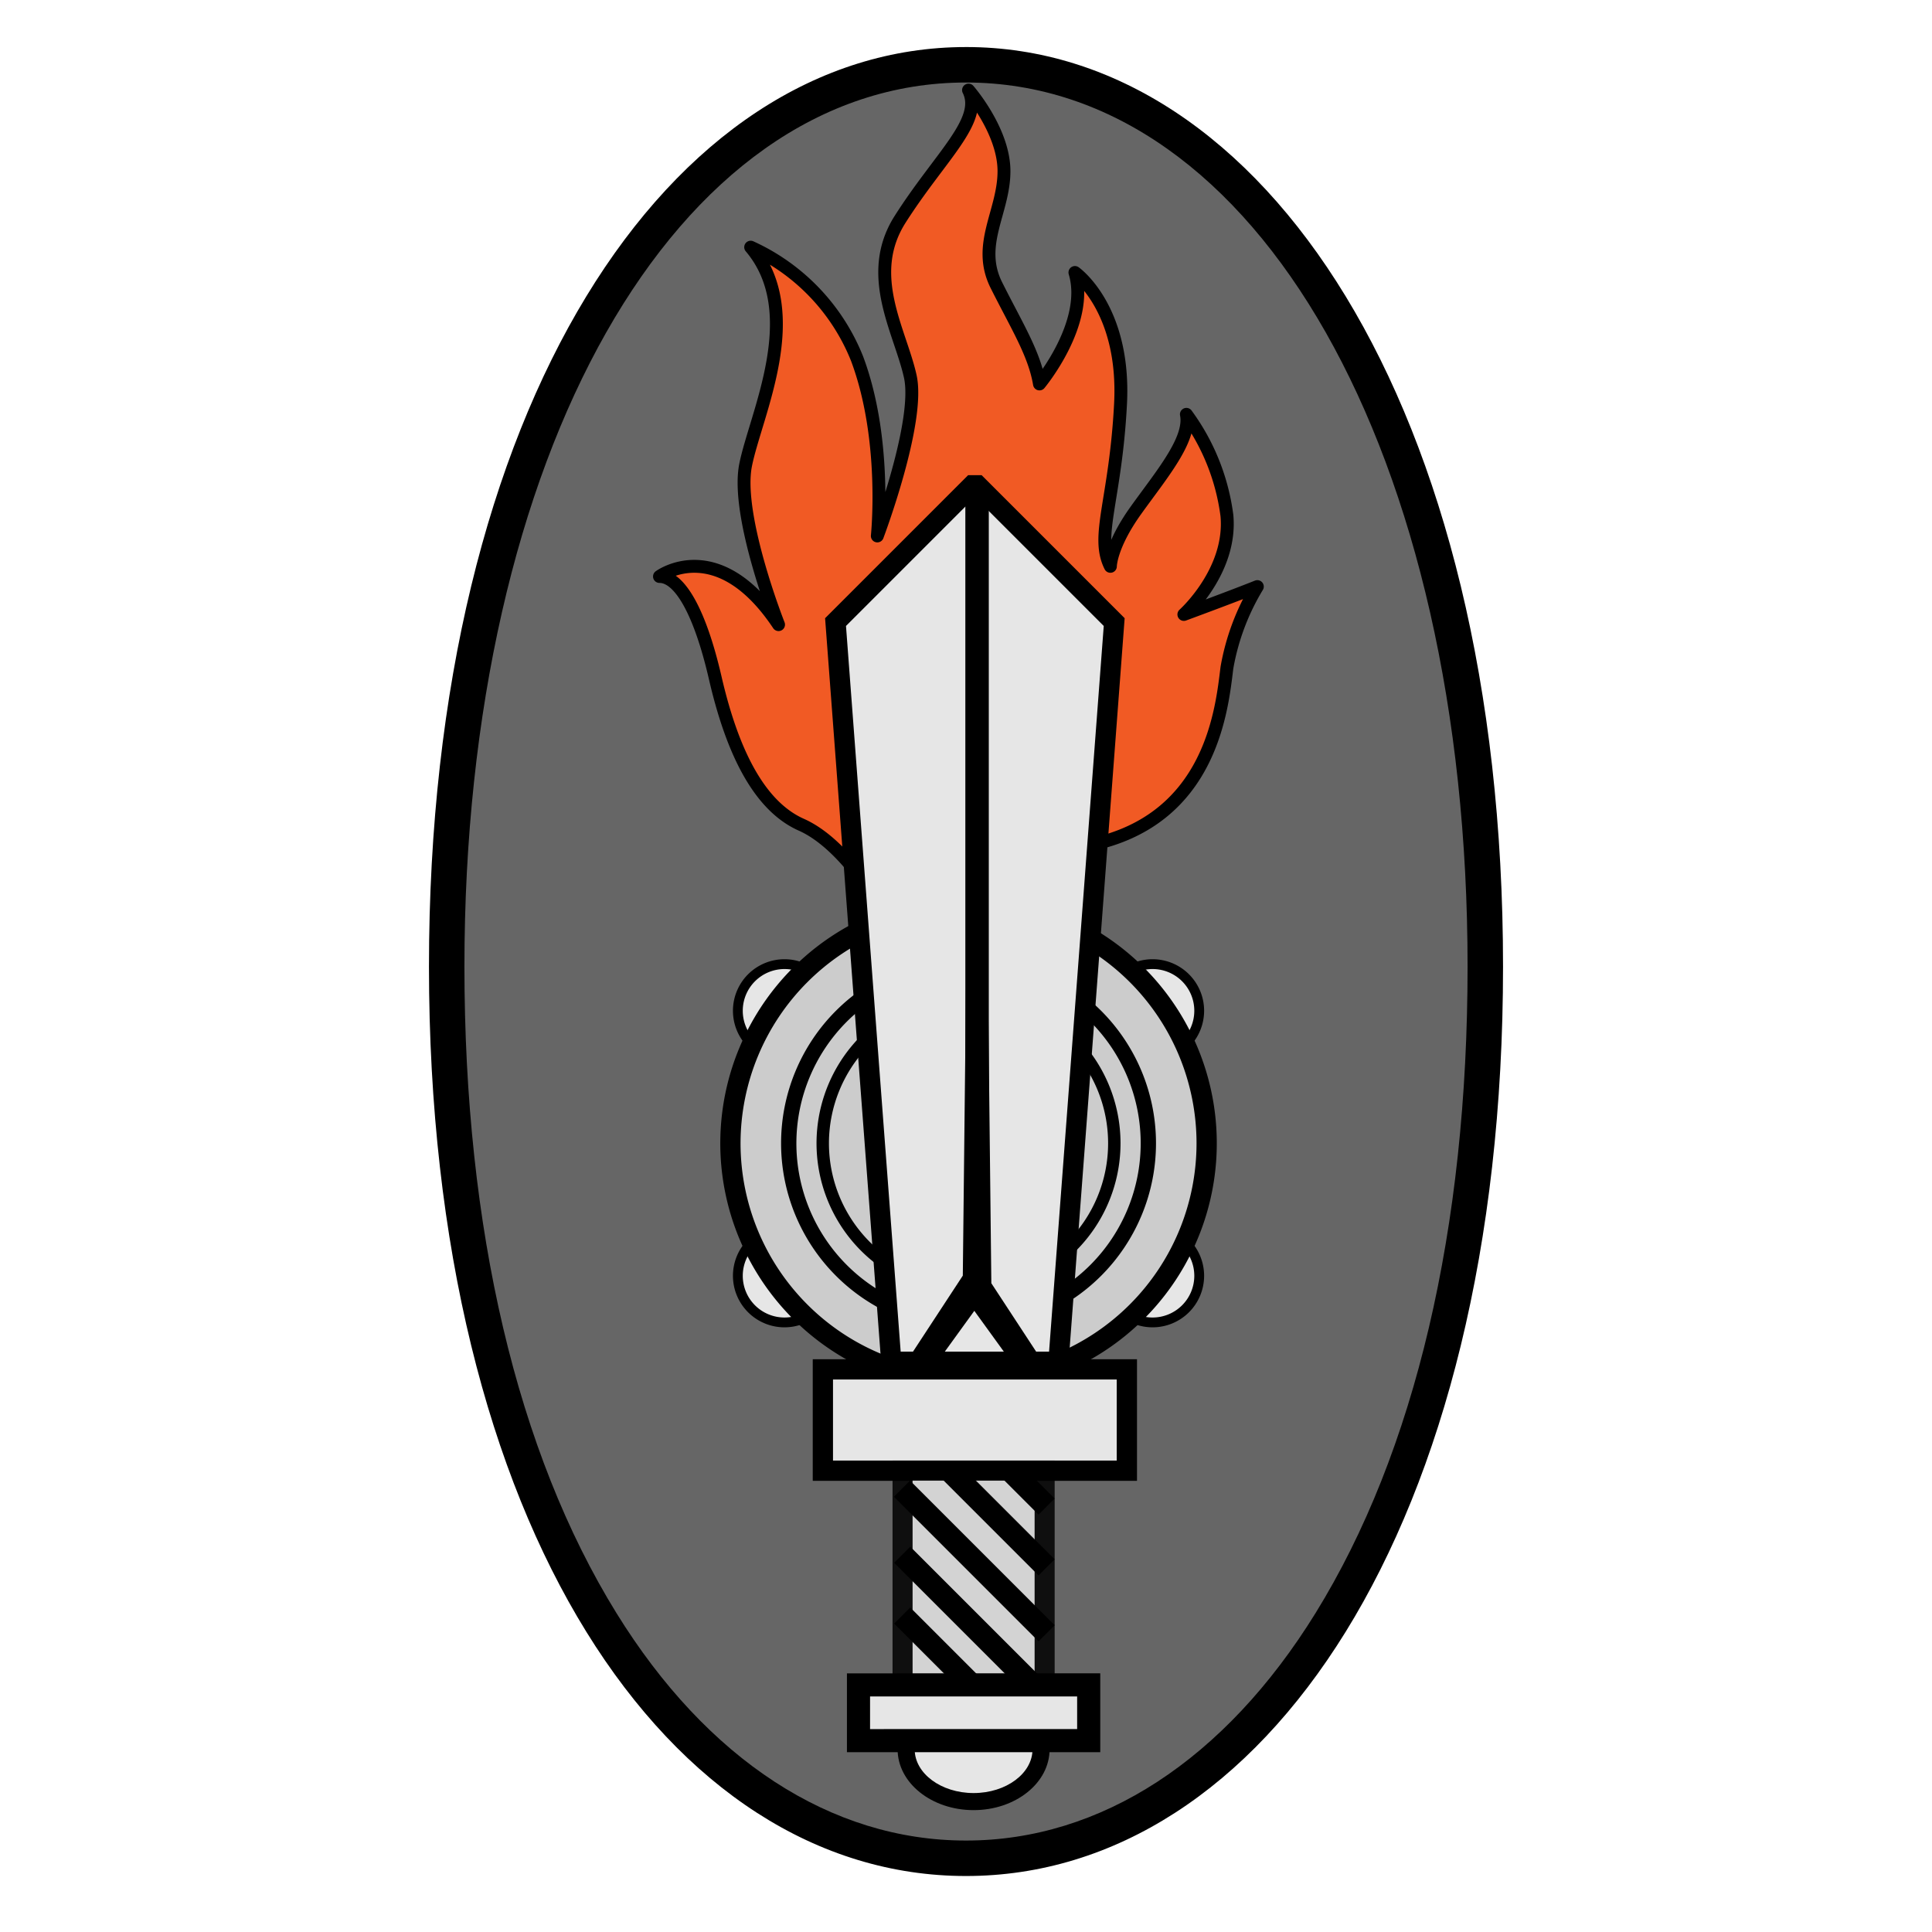 <svg xmlns="http://www.w3.org/2000/svg" width="150" height="150" viewBox="0 0 150 150">
  <defs>
    <style>
      .cls-1 {
        fill: #666;
      }

      .cls-2 {
        fill: #f15a24;
        stroke-linecap: round;
        stroke-linejoin: round;
      }

      .cls-2, .cls-6 {
        stroke: #000;
      }

      .cls-3, .cls-6 {
        fill: #e6e6e6;
      }

      .cls-4 {
        fill: #ccc;
      }

      .cls-5 {
        opacity: 0.85;
      }

      .cls-6 {
        stroke-miterlimit: 10;
        stroke-width: 1.573px;
      }
    </style>
  </defs>
  <g id="Layer_5" data-name="Layer 5">
    <g>
      <g>
        <path class="cls-1" d="M75,144.275c-10.956,0-21.012-6.505-28.312-18.316-7.854-12.707-12.006-30.312-12.006-50.913,0-40.57,16.956-70.017,40.318-70.017s40.318,29.446,40.318,70.017c0,20.6-4.151,38.205-12.007,50.913C96.011,137.77,85.956,144.275,75,144.275Z"/>
        <path d="M75,6.406c22.564,0,38.942,28.867,38.942,68.64,0,20.344-4.081,37.7-11.801,50.19-7.041,11.391-16.679,17.664-27.141,17.664s-20.1-6.273-27.141-17.664c-7.72-12.49-11.801-29.845-11.801-50.19,0-39.773,16.377-68.64,38.942-68.64m0-2.753c-23.028,0-41.695,27.836-41.695,71.393s18.668,70.607,41.695,70.607c23.028,0,41.695-27.05,41.695-70.607S98.028,3.652,75,3.652Z"/>
      </g>
      <path class="cls-2" d="M68.51,70.719s-2.753-5.114-6.294-6.687-5.507-6.294-6.687-11.407-2.753-7.867-4.327-7.867c0,0,4.524-3.343,9.244,3.737,0,0-3.343-8.457-2.557-12.391s4.72-11.801.393-16.914a16.029,16.029,0,0,1,8.26,8.654c2.36,6.294,1.573,13.767,1.573,13.767S71.46,32.76,70.673,29.22s-3.54-7.867-.787-12.194c3.139-4.933,6.49-7.67,5.31-10.03,0,0,2.753,3.147,2.753,6.294s-2.163,5.704-.59,8.85S80.31,27.45,80.704,29.81c0,0,3.934-4.72,2.753-8.654,0,0,3.934,2.753,3.54,10.227s-1.967,10.227-.787,12.587c0,0,0-1.573,1.967-4.327s4.327-5.507,3.934-7.474a16.959,16.959,0,0,1,3.147,7.867c.393,4.327-3.343,7.67-3.343,7.67s3.737-1.377,5.704-2.163a18.198,18.198,0,0,0-2.36,6.294c-.393,3.147-1.18,11.801-10.62,13.767S72.443,65.212,68.51,70.719Z"/>
      <g>
        <g>
          <g>
            <g>
              <circle class="cls-3" cx="60.907" cy="99.053" r="3.62"/>
              <path d="M60.907,95.813a3.239,3.239,0,1,1-3.239,3.239,3.243,3.243,0,0,1,3.239-3.239m0-.762a4.001,4.001,0,1,0,4.001,4.001,4.001,4.001,0,0,0-4.001-4.001Z"/>
            </g>
            <g>
              <path class="cls-3" d="M60.907,82.096a3.621,3.621,0,1,1,3.62-3.62A3.624,3.624,0,0,1,60.907,82.096Z"/>
              <path d="M60.907,75.236a3.239,3.239,0,1,1-3.239,3.239,3.243,3.243,0,0,1,3.239-3.239m0-.762a4.001,4.001,0,1,0,4.001,4.001,4.001,4.001,0,0,0-4.001-4.001Z"/>
            </g>
          </g>
          <g>
            <g>
              <path class="cls-3" d="M89.487,102.673a3.62,3.62,0,1,1,3.62-3.62A3.625,3.625,0,0,1,89.487,102.673Z"/>
              <path d="M89.486,95.813a3.239,3.239,0,1,1-3.239,3.239,3.243,3.243,0,0,1,3.239-3.239m0-.762a4.001,4.001,0,1,0,4.001,4.001,4.001,4.001,0,0,0-4.001-4.001Z"/>
            </g>
            <g>
              <path class="cls-3" d="M89.487,82.096a3.621,3.621,0,1,1,3.62-3.62A3.625,3.625,0,0,1,89.487,82.096Z"/>
              <path d="M89.486,75.236a3.239,3.239,0,1,1-3.239,3.239,3.243,3.243,0,0,1,3.239-3.239m0-.762a4.001,4.001,0,1,0,4.001,4.001,4.001,4.001,0,0,0-4.001-4.001Z"/>
            </g>
          </g>
        </g>
        <g>
          <circle class="cls-4" cx="75.197" cy="88.763" r="18.487"/>
          <path d="M75.197,71.063a17.701,17.701,0,1,1-17.701,17.701,17.721,17.721,0,0,1,17.701-17.701m0-1.573A19.274,19.274,0,1,0,94.471,88.764,19.274,19.274,0,0,0,75.197,69.489Z"/>
        </g>
        <path d="M75.197,75.398a13.366,13.366,0,1,1-13.366,13.366,13.381,13.381,0,0,1,13.366-13.366m0-1.188a14.554,14.554,0,1,0,14.554,14.554,14.554,14.554,0,0,0-14.554-14.554Z"/>
        <path d="M75.197,77.926A10.837,10.837,0,1,1,64.359,88.764,10.85,10.85,0,0,1,75.197,77.926m0-.963A11.801,11.801,0,1,0,86.997,88.764,11.801,11.801,0,0,0,75.197,76.963Z"/>
      </g>
      <g>
        <g>
          <rect class="cls-3" x="63.888" y="106.317" width="23.601" height="7.866"/>
          <path d="M86.702,107.104v6.294H64.674v-6.294H86.702m1.573-1.573H63.101v9.44H88.276v-9.44Z"/>
        </g>
        <g class="cls-5">
          <rect class="cls-3" x="70.075" y="114.176" width="11.03" height="16.931"/>
          <path d="M80.327,114.954v15.374H70.853V114.954h9.473m1.557-1.557H69.296v18.488H81.884V113.397Z"/>
        </g>
        <g>
          <path class="cls-3" d="M75.59,139.876c-2.888,0-5.237-1.82-5.237-4.058,0-2.236,2.35-4.057,5.237-4.057s5.237,1.82,5.237,4.057C80.828,138.055,78.478,139.876,75.59,139.876Z"/>
          <path d="M75.59,132.424c2.522,0,4.574,1.523,4.574,3.394s-2.052,3.394-4.574,3.394-4.574-1.523-4.574-3.394,2.052-3.394,4.574-3.394m0-1.326c-3.259,0-5.9,2.113-5.9,4.72s2.642,4.72,5.9,4.72,5.9-2.113,5.9-4.72-2.642-4.72-5.9-4.72Z"/>
        </g>
        <g>
          <rect class="cls-3" x="66.654" y="130.815" width="17.873" height="4.328"/>
          <path d="M83.629,131.713v2.533H67.551v-2.533H83.629m1.795-1.795H65.756v6.123H85.424V129.918Z"/>
        </g>
        <rect x="71.817" y="124.331" width="1.77" height="7.51" transform="translate(-69.276 88.924) rotate(-45)"/>
        <rect x="74.178" y="118.633" width="1.77" height="14.185" transform="translate(-66.916 89.901) rotate(-45)"/>
        <rect x="74.758" y="113.253" width="1.77" height="15.88" transform="translate(-63.541 88.985) rotate(-45)"/>
        <rect x="76.636" y="112.672" width="1.77" height="10.569" transform="translate(-60.703 89.364) rotate(-45)"/>
        <rect x="78.898" y="113.412" width="1.77" height="4.172" transform="translate(-58.302 90.244) rotate(-45)"/>
        <polygon class="cls-6" points="74.705 105.727 69.198 105.727 64.871 48.298 75.492 37.677 75.885 37.677 86.506 48.298 82.179 105.727 76.672 105.727 74.705 105.727"/>
        <polygon points="80.9 105.633 76.967 99.63 76.278 37.677 74.949 38.524 74.949 100.81 78.934 106.317 80.9 105.633"/>
        <polygon points="70.818 105.043 74.752 99.04 75.44 37.087 76.77 37.934 76.77 100.22 72.785 105.727 70.818 105.043"/>
      </g>
    </g>
  </g>
</svg>
